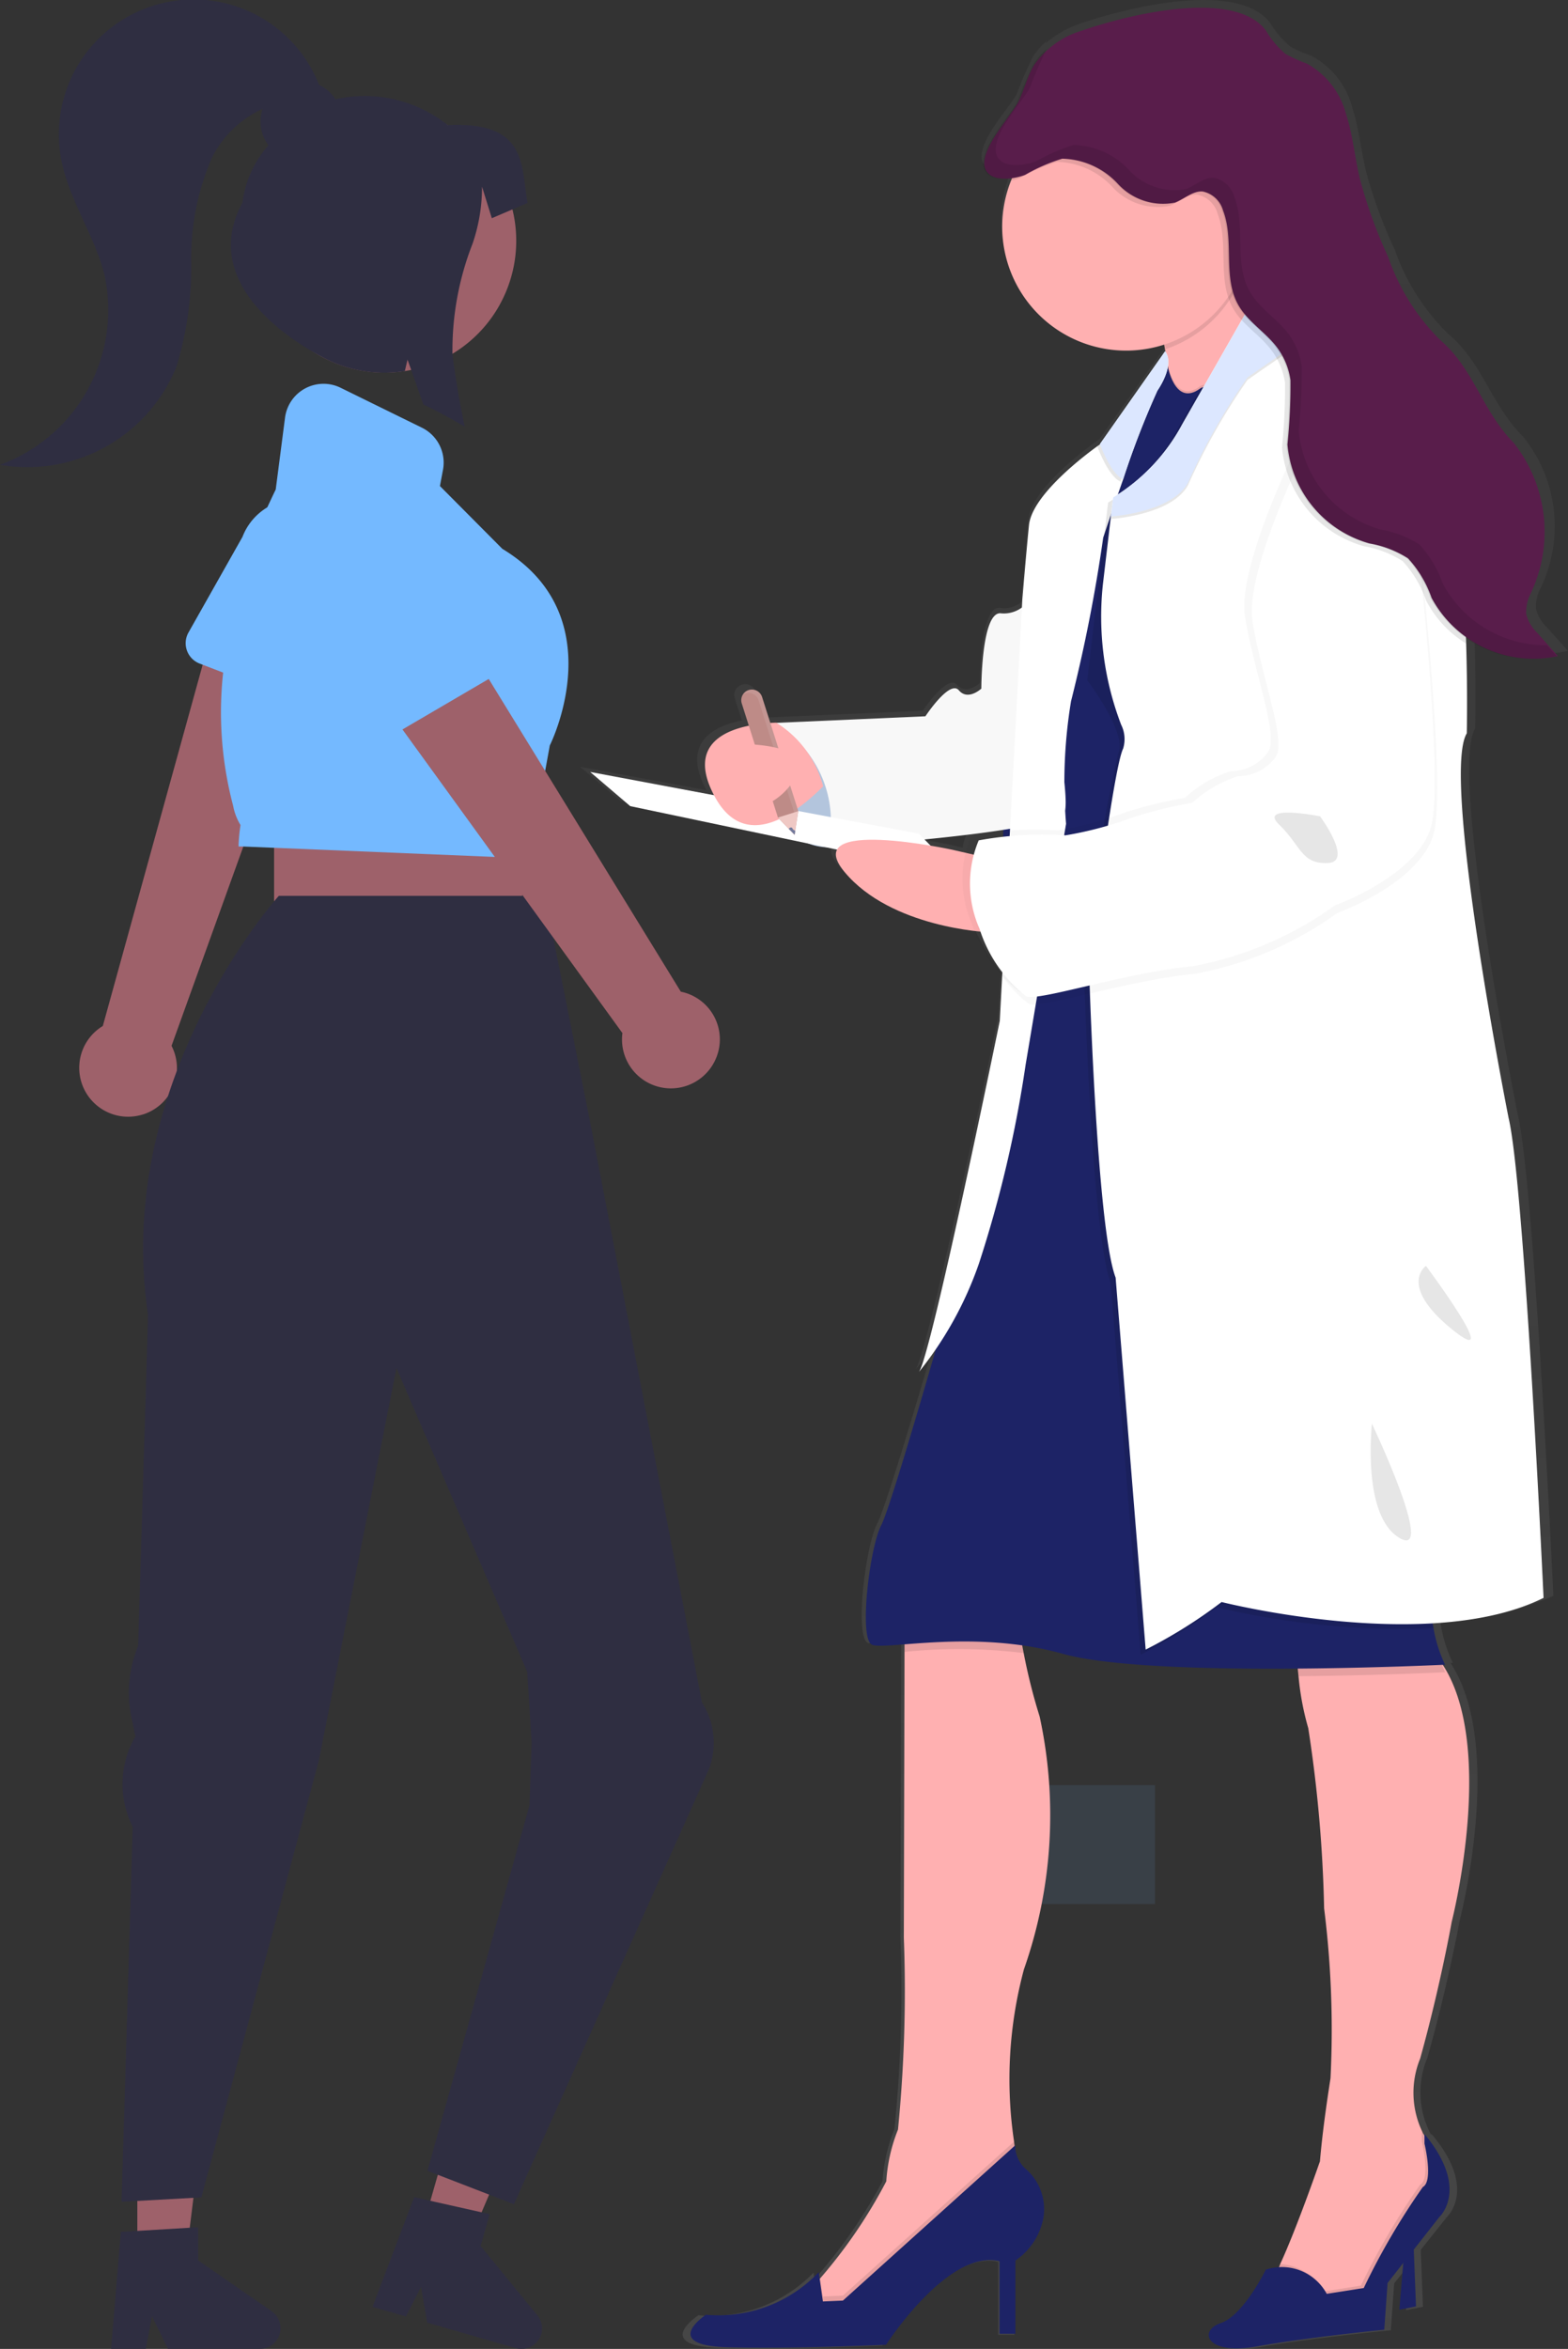 <svg xmlns="http://www.w3.org/2000/svg" xmlns:xlink="http://www.w3.org/1999/xlink" width="42.214" height="63.218" viewBox="0 0 42.214 63.218">
  <rect x="0" y="0" width="42.214" height="63.218" fill="#333333" stroke="none"/>
  <defs>
    <linearGradient id="linear-gradient" x1="0.5" y1="1" x2="0.5" gradientUnits="objectBoundingBox">
      <stop offset="0" stop-color="gray" stop-opacity="0.251"/>
      <stop offset="0.54" stop-color="gray" stop-opacity="0.122"/>
      <stop offset="1" stop-color="gray" stop-opacity="0.102"/>
    </linearGradient>
  </defs>
  <g id="patient_ill" data-name="patient ill" transform="translate(-29.739 -495.771)">
    <g id="Group_13944" data-name="Group 13944" transform="translate(45.355 495.772)">
      <rect id="Rectangle_1558" data-name="Rectangle 1558" width="3.199" height="3.199" transform="translate(12.28 16.483)" fill="#74b9ff" opacity="0.1"/>
      <rect id="Rectangle_1560" data-name="Rectangle 1560" width="3.199" height="3.199" transform="translate(12.28 24.374)" fill="#74b9ff" opacity="0.1"/>
      <rect id="Rectangle_1562" data-name="Rectangle 1562" width="3.199" height="3.199" transform="translate(12.28 32.263)" fill="#74b9ff" opacity="0.1"/>
      <rect id="Rectangle_1564" data-name="Rectangle 1564" width="3.199" height="3.199" transform="translate(12.28 40.154)" fill="#74b9ff" opacity="0.1"/>
      <rect id="Rectangle_1566" data-name="Rectangle 1566" width="3.199" height="3.199" transform="translate(12.28 48.044)" fill="#74b9ff" opacity="0.1"/>
      <path id="Path_24451" data-name="Path 24451" d="M847.715,293.686s-1.857-9.239-1.146-10.389c0,0,.026-1.069-.017-2.431v-.156a3.473,3.473,0,0,0,.39.225,3.158,3.158,0,0,0,2.126.274l-.562-.627a1.037,1.037,0,0,1-.3-.509,1.067,1.067,0,0,1,.121-.551,3.828,3.828,0,0,0-.467-4.077c-.87-.866-1.081-1.984-2.025-2.775a5.848,5.848,0,0,1-1.426-2.25,12.648,12.648,0,0,1-.781-2.129c-.135-.575-.189-1.17-.375-1.731a2.2,2.2,0,0,0-1.076-1.358,4.063,4.063,0,0,1-.585-.258,2.524,2.524,0,0,1-.539-.633c-.852-1.125-3.7-.462-5.053-.006a2.844,2.844,0,0,0-1,.553l.012-.02c.01-.017.022-.034.034-.051a1.771,1.771,0,0,0-.378.422,10.114,10.114,0,0,0-.443,1.012c-.2.4-1.3,1.514-.826,1.963a.4.4,0,0,0,.112.072.973.973,0,0,0,.562.056l-.02.048a3.289,3.289,0,0,0-.244,1.247,3.376,3.376,0,0,0,3.406,3.346,3.438,3.438,0,0,0,1.043-.161c.008.043.015.085.023.128a.382.382,0,0,0,.008.051h0l-.06.083-.01-.015-1.766,2.468c-.27.19-1.824,1.315-1.912,2.159-.092.923-.184,2-.184,2l-.012.232a.7.7,0,0,1-.562.152c-.551-.09-.551,2.025-.551,2.025s-.367.337-.619.045-.918.7-.918.7l-4.173.18h0l-.1.006-.225-.7a.294.294,0,0,0-.368-.188.338.338,0,0,0-.051.021l-.016.009-.029.02-.015.014a.229.229,0,0,0-.023.024l-.013.016-.007.007h0a.283.283,0,0,0-.04.252l.193.6c-.805.162-1.629.619-.957,1.876l-3.4-.629,1.1.925,5.685,1.173c-.075.135-.026.331.209.606a5.805,5.805,0,0,0,3.6,1.6,6.387,6.387,0,0,0,.73,1.237l-.064,1.184s-1.88,9.028-2.224,9.486a5.343,5.343,0,0,0,.476-.626c-.546,1.855-1.308,4.394-1.508,4.774-.322.607-.62,3.065-.253,3.223a3.085,3.085,0,0,0,.893-.01v.2l-.02,7.715a37.4,37.4,0,0,1-.161,5.183,4.411,4.411,0,0,0-.321,1.4,13.717,13.717,0,0,1-1.814,2.616.122.122,0,0,1-.018.016l-.025-.175a3.827,3.827,0,0,1-3.1,1.148s-1.283.835.62.88,4.334-.067,4.334-.067,1.7-2.587,3.119-2.25v1.961h.435v-1.992a1.785,1.785,0,0,0,.775-1.173,1.426,1.426,0,0,0-.508-1.319.844.844,0,0,1-.278-.616l-.016.013a1.184,1.184,0,0,0-.015-.121,11.224,11.224,0,0,1,.271-4.647,12.378,12.378,0,0,0,.435-6.828,15.71,15.71,0,0,1-.438-1.711c-.013-.073-.026-.143-.037-.208a8.863,8.863,0,0,1,1.117.225,31.355,31.355,0,0,0,6.454.4c.006.065.012.134.02.2a7.361,7.361,0,0,0,.265,1.408,35.87,35.87,0,0,1,.436,4.867,25.754,25.754,0,0,1,.175,4.589c-.112.738-.225,1.479-.289,2.224v.015s-.632,1.8-1.094,2.777c-.011.025-.024.05-.035.073a1.461,1.461,0,0,0-.361.08s-.62,1.237-1.237,1.442-.413.878.985.631,3.509-.45,3.509-.45l.091-1.262.43-.538-.113,1.259.458-.09-.061-1.531.7-.88s.849-.756-.413-2.243v.033c-.013-.021-.026-.044-.04-.065v-.007a2.4,2.4,0,0,1-.071-2c.551-1.937.872-3.7.872-3.7s1.231-4.71-.249-6.938h.065a3.744,3.744,0,0,1-.318-.99c-.007-.04-.014-.082-.02-.125a8.116,8.116,0,0,0,3.045-.688S848.152,295.465,847.715,293.686Zm-13.895-7.8v.022l-.225.011Zm-.772.107a.248.248,0,0,0-.1.048,1,1,0,0,0-.177.462l-.351-.079s-.246-.053-.6-.112l-.168-.169C832.113,286.11,832.592,286.054,833.049,286Z" transform="translate(-822.47 -263.692)" fill="url(#linear-gradient)"/>
      <path id="Path_24452" data-name="Path 24452" d="M971.454,741.755l-.134,1.594.449-.09-.068-1.729Z" transform="translate(-949.263 -681.187)" fill="#1d2366"/>
      <path id="Path_24453" data-name="Path 24453" d="M880.433,659.592a11.392,11.392,0,0,0-.267,4.631c.045.373.087.6.087.6s-.809,1.842-.876,1.912-2.38,1.481-2.38,1.481l-1.616.944s-1.64-.719-.854-.966a1.194,1.194,0,0,0,.424-.289,13.575,13.575,0,0,0,1.776-2.607,4.485,4.485,0,0,1,.315-1.393,37.974,37.974,0,0,0,.157-5.165l.019-7.688v-1l3.076.022a6.979,6.979,0,0,0,.133,1.012,15.479,15.479,0,0,0,.429,1.705A12.518,12.518,0,0,1,880.433,659.592Z" transform="translate(-868.482 -606.592)" fill="#ffb0b1"/>
      <path id="Path_24454" data-name="Path 24454" d="M880.253,776.668s-.809,1.842-.876,1.912-2.38,1.481-2.38,1.481l-1.616.944s-1.64-.719-.854-.966a1.2,1.2,0,0,0,.424-.289l.07.492.539-.023,4.612-4.149C880.211,776.441,880.253,776.668,880.253,776.668Z" transform="translate(-868.482 -718.437)" opacity="0.1"/>
      <path id="Path_24455" data-name="Path 24455" d="M857.653,777l-4.638,4.178-.539.023-.112-.787a3.724,3.724,0,0,1-3.037,1.145s-1.257.831.606.876,4.244-.068,4.244-.068,1.663-2.587,3.054-2.25v1.954h.427V780.1a1.776,1.776,0,0,0,.758-1.17,1.433,1.433,0,0,0-.5-1.314A.847.847,0,0,1,857.653,777Z" transform="translate(-845.938 -719.262)" fill="#1d2366"/>
      <path id="Path_24456" data-name="Path 24456" d="M990.592,661.333a2.433,2.433,0,0,0,.069,1.993v.007a3.683,3.683,0,0,1,.538,1.313l.018.1-2.11,3.076-1.145.45s-1.841-.629-1.505-.809a1.723,1.723,0,0,0,.367-.6c.45-.973,1.071-2.768,1.071-2.768v-.015c.065-.741.169-1.48.283-2.216a26.116,26.116,0,0,0-.172-4.574,36.469,36.469,0,0,0-.427-4.85,7.417,7.417,0,0,1-.262-1.4c-.061-.562-.074-1.026-.074-1.026s1.213-1.687,3.435.135a2.443,2.443,0,0,1,.464.5c1.536,2.184.3,7,.3,7S991.131,659.4,990.592,661.333Z" transform="translate(-967.974 -605.931)" fill="#ffb0b1"/>
      <path id="Path_24457" data-name="Path 24457" d="M991.246,775.168l-2.11,3.076-1.145.45s-1.841-.629-1.505-.809a1.723,1.723,0,0,0,.367-.6,1.455,1.455,0,0,1,1.183.736l.988-.158a19.066,19.066,0,0,1,1.595-2.716c.292-.156.045-1.169.045-1.169v-.258c.008.009.015.019.024.028v.007a3.682,3.682,0,0,1,.538,1.313Z" transform="translate(-968.001 -716.351)" opacity="0.1"/>
      <path id="Path_24458" data-name="Path 24458" d="M976.126,778.6a1.375,1.375,0,0,0-1.64-.651s-.606,1.237-1.213,1.438-.4.875.966.629,3.435-.45,3.435-.45l.09-1.259,1.393-1.774s.83-.752-.4-2.234v.258s.247,1.012-.045,1.169a19,19,0,0,0-1.59,2.718Z" transform="translate(-956.023 -716.866)" fill="#1d2366"/>
      <path id="Path_24459" data-name="Path 24459" d="M903.22,650.052a6.979,6.979,0,0,0,.133,1.012,14.115,14.115,0,0,0-3.212-.033v-1Z" transform="translate(-891.404 -606.574)" opacity="0.1"/>
      <path id="Path_24460" data-name="Path 24460" d="M997.82,650.927s-1.8.088-3.946.106c-.061-.562-.074-1.026-.074-1.026s1.213-1.687,3.435.135a2.445,2.445,0,0,1,.465.5A2.758,2.758,0,0,0,997.82,650.927Z" transform="translate(-974.528 -605.922)" opacity="0.1"/>
      <path id="Path_24461" data-name="Path 24461" d="M906.5,495.262s-7.883.381-10.285-.292-4.784-.09-5.143-.246-.068-2.605.247-3.211,2.043-6.738,2.043-6.738l1.663-8.668,1.751-.483.124-.035,3.052-.841,2.236-.618s4.446,17.359,4.065,18.639a3.279,3.279,0,0,0-.065,1.506A3.758,3.758,0,0,0,906.5,495.262Z" transform="translate(-883.212 -450.46)" fill="#1d2366"/>
      <path id="Path_24462" data-name="Path 24462" d="M869.462,439s-1.575,1.687-.383,2.628a1.4,1.4,0,0,0,1.976.09Z" transform="translate(-863.441 -419.281)" fill="#c7daf5"/>
      <path id="Path_24463" data-name="Path 24463" d="M869.462,439s-1.575,1.687-.383,2.628a1.4,1.4,0,0,0,1.976.09Z" transform="translate(-863.441 -419.281)" opacity="0.1"/>
      <path id="Path_24464" data-name="Path 24464" d="M962.529,316.114s-.185.176-.462.434c-.4.37-.982.911-1.5,1.364-.72.627-1.314,1.087-1.1.694a3.033,3.033,0,0,0,.066-1.716c-.008-.043-.015-.085-.022-.127a11.787,11.787,0,0,0-.348-1.39,24.041,24.041,0,0,1,1.806-2.1c.24-.225.407-.317.417-.161a5.224,5.224,0,0,0,.364,1.168c.006.016.011.03.018.046.13.337.278.684.407.983C962.371,315.772,962.529,316.114,962.529,316.114Z" transform="translate(-943.785 -307.488)" fill="#ffb0b1"/>
      <path id="Path_24465" data-name="Path 24465" d="M961.766,314.34a3.339,3.339,0,0,1-2.236,2.56,11.706,11.706,0,0,0-.37-1.517s2.19-2.829,2.224-2.256A5.352,5.352,0,0,0,961.766,314.34Z" transform="translate(-943.785 -307.498)" opacity="0.1"/>
      <path id="Path_24466" data-name="Path 24466" d="M927.281,350.849l.283-.4s.188,1.145.878.64.724,3.8.724,3.8l-.741,11.083-5.356-.321.152-5.355.606-2.7,1.5-3.924.892-1.3Z" transform="translate(-911.754 -340.691)" opacity="0.1"/>
      <path id="Path_24467" data-name="Path 24467" d="M929.194,355.456l-.675,10.021-.071,1.062-2.986-.179-.112-.007-2.25-.135.152-5.356.606-2.7,1.5-3.924.892-1.3,1.062-1.533.283-.4s.188,1.145.878.64l.015-.01h0C929.163,351.212,929.194,355.456,929.194,355.456Z" transform="translate(-911.781 -341.188)" fill="#1d2366"/>
      <path id="Path_24468" data-name="Path 24468" d="M875.741,406.26a.82.82,0,0,1-.809.471c-.54-.091-.539,2.025-.539,2.025s-.359.337-.606.045-.9.7-.9.7l-4.088.18a3.036,3.036,0,0,1,1.462,3.346s6.175-.382,6.378-.966S875.741,406.26,875.741,406.26Z" transform="translate(-863.589 -390.224)" fill="#fff"/>
      <path id="Path_24469" data-name="Path 24469" d="M875.741,406.26a.82.82,0,0,1-.809.471c-.54-.091-.539,2.025-.539,2.025s-.359.337-.606.045-.9.7-.9.7l-4.088.18a3.036,3.036,0,0,1,1.462,3.346s6.175-.382,6.378-.966S875.741,406.26,875.741,406.26Z" transform="translate(-863.589 -390.224)" opacity="0.03"/>
      <path id="Path_24470" data-name="Path 24470" d="M777.66,389.76l1.078.92,8.87,1.864-1.1-1.123Z" transform="translate(-777.387 -368.985)" fill="#fff"/>
      <path id="Path_24471" data-name="Path 24471" d="M909.992,348.852a22.71,22.71,0,0,0-.921,2.382c-.294.838-.539,1.575-.539,1.575a42.116,42.116,0,0,1-.865,4.4,13.458,13.458,0,0,0-.134,3.3L906.443,367a32.364,32.364,0,0,1-1.256,5.345,9.734,9.734,0,0,1-1.616,2.919c.337-.457,2.177-9.448,2.177-9.448l.607-11.34s.089-1.078.179-2,1.912-2.179,1.912-2.179l1.757-2.5C910.378,348.036,910.26,348.448,909.992,348.852Z" transform="translate(-894.448 -338.339)" fill="#fff"/>
      <path id="Path_24472" data-name="Path 24472" d="M887.77,467.092s-2.587-.112-3.84-1.617,2.9-.6,2.9-.6l1.079.247Z" transform="translate(-876.807 -442.006)" fill="#ffb0b1"/>
      <path id="Path_24473" data-name="Path 24473" d="M952.567,388.313a3.278,3.278,0,0,0-.065,1.506,21.439,21.439,0,0,1-5.841-.562,13.127,13.127,0,0,1-2.044,1.28l-.808-10.011c-.516-1.35-.719-8.422-.719-8.422s.046-.37.112-.925a.106.106,0,0,1,.006-.042,42.927,42.927,0,0,1,.8-4.849c.27-.54-.83-1.976-.83-1.976l.5-4.269.061-.515a5.155,5.155,0,0,0,1.864-1.976l.621-1.088h0c.675-.433.71,3.811.71,3.811l-.675,10.021,2.236-.617S952.948,387.033,952.567,388.313Z" transform="translate(-929.523 -346.002)" opacity="0.1"/>
      <path id="Path_24474" data-name="Path 24474" d="M956.528,367.852c-3.076,1.527-8.668.112-8.668.112a13.119,13.119,0,0,1-2.044,1.28l-.809-10.011c-.515-1.35-.718-8.422-.718-8.422s.65-5.277.92-5.815a.866.866,0,0,0-.053-.643,8.143,8.143,0,0,1-.493-3.767l.216-1.835.06-.514a5.161,5.161,0,0,0,1.865-1.977l.562-.985,1.035-1.815.49-.859.083.075.635.576.675.562c.881.742,2.4,2.049,3.188,2.849.691.7.909,3.443.972,5.5.042,1.358.017,2.422.017,2.422-.7,1.146,1.125,10.348,1.125,10.348C956.012,356.716,956.528,367.852,956.528,367.852Z" transform="translate(-930.588 -324.849)" fill="#fff"/>
      <path id="Path_24475" data-name="Path 24475" d="M925.9,363.688s-2.111,4.019-1.866,5.547.943,3.256.606,3.66a1.243,1.243,0,0,1-.989.494,3.25,3.25,0,0,0-1.237.719,11.731,11.731,0,0,0-1.575.382,9.8,9.8,0,0,1-1.841.494,9.567,9.567,0,0,0-2.336.135,3.005,3.005,0,0,0,.023,2.38,3.75,3.75,0,0,0,1.258,1.819c.358.132,2.628-.629,4.469-.809a9.508,9.508,0,0,0,3.84-1.639s2.2-.787,2.587-2.111-.471-8.6-.471-8.6S927.718,362.767,925.9,363.688Z" transform="translate(-905.864 -352.3)" opacity="0.03"/>
      <path id="Path_24476" data-name="Path 24476" d="M923.525,360.691s-2.111,4.02-1.864,5.547.943,3.256.605,3.661a1.237,1.237,0,0,1-.988.494,3.251,3.251,0,0,0-1.237.719,11.824,11.824,0,0,0-1.575.381,9.9,9.9,0,0,1-1.841.494,9.556,9.556,0,0,0-2.335.135,3.006,3.006,0,0,0,.022,2.38,3.763,3.763,0,0,0,1.258,1.819c.358.132,2.628-.629,4.469-.808a9.487,9.487,0,0,0,3.84-1.64s2.2-.787,2.581-2.11-.471-8.6-.471-8.6S925.344,359.771,923.525,360.691Z" transform="translate(-903.759 -349.639)" opacity="0.03"/>
      <path id="Path_24477" data-name="Path 24477" d="M925.327,361.9s-2.111,4.02-1.864,5.546.943,3.256.606,3.66a1.237,1.237,0,0,1-.989.495,3.264,3.264,0,0,0-1.237.718,11.568,11.568,0,0,0-1.575.382,9.829,9.829,0,0,1-1.841.494,9.566,9.566,0,0,0-2.336.135,3.006,3.006,0,0,0,.022,2.38,3.756,3.756,0,0,0,1.258,1.819c.358.132,2.628-.629,4.469-.809a9.508,9.508,0,0,0,3.84-1.639s2.2-.787,2.587-2.111-.466-8.6-.466-8.6S927.144,360.985,925.327,361.9Z" transform="translate(-905.358 -350.714)" fill="#fff"/>
      <path id="Path_24478" data-name="Path 24478" d="M989.931,458.208s-1.687-.337-1.1.225.584,1.055,1.3,1.033S989.931,458.208,989.931,458.208Z" transform="translate(-970.008 -436.239)" opacity="0.1"/>
      <path id="Path_24479" data-name="Path 24479" d="M1023.368,566.58s-.763.516.7,1.706S1023.368,566.58,1023.368,566.58Z" transform="translate(-1000.594 -532.511)" opacity="0.1"/>
      <path id="Path_24480" data-name="Path 24480" d="M1011.741,604.31c0,.068-.27,2.475.74,3.076S1011.741,604.31,1011.741,604.31Z" transform="translate(-990.423 -565.997)" opacity="0.1"/>
      <path id="Path_24481" data-name="Path 24481" d="M854.293,436.59c-.814.028-2.574.277-1.661,1.979.807,1.506,2.162.5,2.925-.264A2.874,2.874,0,0,0,854.293,436.59Z" transform="translate(-849.012 -417.142)" fill="#ffb0b1"/>
      <path id="Path_24482" data-name="Path 24482" d="M881.39,451Z" transform="translate(-874.763 -429.931)" fill="#ffb0b1"/>
      <path id="Path_24483" data-name="Path 24483" d="M880.74,451.435l.034-.035Z" transform="translate(-874.186 -430.286)" fill="#ffb0b1"/>
      <path id="Path_24484" data-name="Path 24484" d="M954.946,334.406c-.864.591-1.588,1.089-1.73,1.192a16.994,16.994,0,0,0-1.6,2.83c-.379.692-1.611.87-2.075.913l.06-.514a5.161,5.161,0,0,0,1.865-1.977l2.088-3.66.719.654Z" transform="translate(-935.247 -325.373)" opacity="0.1"/>
      <path id="Path_24485" data-name="Path 24485" d="M954.946,333.806c-.864.591-1.588,1.089-1.73,1.193a16.928,16.928,0,0,0-1.6,2.829c-.379.692-1.611.87-2.075.913l.06-.514a5.161,5.161,0,0,0,1.865-1.977l2.088-3.66.719.651S954.541,333.464,954.946,333.806Z" transform="translate(-935.247 -324.84)" fill="#dce7ff"/>
      <path id="Path_24486" data-name="Path 24486" d="M930.169,291.6a3.336,3.336,0,1,1-2.836-3.3A3.331,3.331,0,0,1,930.169,291.6Z" transform="translate(-912.132 -285.499)" fill="#ffb0b1"/>
      <path id="Path_24487" data-name="Path 24487" d="M937.9,302.818a2.965,2.965,0,0,1-1.076-1.156,3.045,3.045,0,0,0-.633-1.063,2.813,2.813,0,0,0-1.035-.4,3.034,3.034,0,0,1-2.213-2.662,15.775,15.775,0,0,0,.081-1.734,1.922,1.922,0,0,0-.376-.894,3.085,3.085,0,0,0-.325-.35c-.158-.148-.323-.292-.467-.45a1.746,1.746,0,0,1-.236-.321,1.545,1.545,0,0,1-.129-.3c-.225-.688-.02-1.505-.268-2.2l-.013-.038a.716.716,0,0,0-.548-.514c-.264-.019-.49.2-.742.3a1.657,1.657,0,0,1-1.536-.5,2.107,2.107,0,0,0-1.495-.683,4.828,4.828,0,0,0-1,.435,1.4,1.4,0,0,1-.237.069,3.336,3.336,0,0,1,6.358,1.939c.006.016.011.03.018.046.13.337.278.684.407.983l.635.576.675.562c.881.742,2.4,2.049,3.188,2.849C937.622,298.018,937.837,300.756,937.9,302.818Z" transform="translate(-914.044 -285.498)" opacity="0.1"/>
      <path id="Path_24488" data-name="Path 24488" d="M920.125,268.033c.161-.327.241-.694.433-1a2.393,2.393,0,0,1,1.281-.912c1.322-.456,4.115-1.117,4.949,0a2.437,2.437,0,0,0,.528.63,3.919,3.919,0,0,0,.573.258,2.188,2.188,0,0,1,1.053,1.35c.181.556.235,1.152.368,1.724a12.678,12.678,0,0,0,.765,2.122,5.845,5.845,0,0,0,1.4,2.241c.921.787,1.125,1.9,1.98,2.766a3.862,3.862,0,0,1,.458,4.063,1.116,1.116,0,0,0-.119.549,1.076,1.076,0,0,0,.3.508l.553.624a3.112,3.112,0,0,1-3.4-1.568,3.041,3.041,0,0,0-.634-1.063,2.805,2.805,0,0,0-1.034-.4,3.037,3.037,0,0,1-2.212-2.665,15.734,15.734,0,0,0,.081-1.732,1.912,1.912,0,0,0-.377-.9c-.309-.4-.776-.675-1.028-1.125-.426-.752-.1-1.73-.409-2.538a.718.718,0,0,0-.548-.514c-.264-.019-.49.2-.744.3a1.653,1.653,0,0,1-1.535-.5,2.1,2.1,0,0,0-1.5-.682,4.7,4.7,0,0,0-1,.435c-.252.1-.763.183-.983-.029C918.852,269.544,919.931,268.434,920.125,268.033Z" transform="translate(-908.322 -265.299)" fill="#591d4b"/>
      <path id="Path_24489" data-name="Path 24489" d="M931.361,289.646a3.043,3.043,0,0,0-.634-1.062,2.8,2.8,0,0,0-1.035-.4,3.038,3.038,0,0,1-2.213-2.664,16,16,0,0,0,.082-1.733,1.921,1.921,0,0,0-.377-.894c-.31-.4-.777-.675-1.028-1.125-.426-.751-.1-1.729-.411-2.538a.72.72,0,0,0-.547-.514c-.263-.02-.492.2-.744.3a1.655,1.655,0,0,1-1.535-.5,2.107,2.107,0,0,0-1.5-.683,4.8,4.8,0,0,0-1,.435c-.252.1-.764.185-.984-.028-.464-.45.615-1.558.809-1.956a10.747,10.747,0,0,1,.434-1c.01-.017.021-.034.033-.051a1.785,1.785,0,0,0-.37.421,10.931,10.931,0,0,0-.433,1c-.194.4-1.273,1.51-.809,1.956.225.214.731.126.983.029a4.632,4.632,0,0,1,1-.435,2.1,2.1,0,0,1,1.5.682,1.658,1.658,0,0,0,1.536.5c.252-.1.472-.318.742-.3a.716.716,0,0,1,.548.514c.307.808-.017,1.785.409,2.538.252.442.719.719,1.028,1.125a1.912,1.912,0,0,1,.377.9,15.7,15.7,0,0,1-.081,1.732,3.033,3.033,0,0,0,2.213,2.665,2.823,2.823,0,0,1,1.034.4,2.974,2.974,0,0,1,.634,1.063,3.112,3.112,0,0,0,3.4,1.568l-.261-.295A3.145,3.145,0,0,1,931.361,289.646Z" transform="translate(-908.13 -273.932)" opacity="0.1"/>
      <path id="Path_24490" data-name="Path 24490" d="M947.83,349.363a22.7,22.7,0,0,0-.921,2.382c-.33-.128-.629-.946-.629-.946l1.757-2.5C948.217,348.547,948.1,348.958,947.83,349.363Z" transform="translate(-932.354 -338.783)" opacity="0.1"/>
      <path id="Path_24491" data-name="Path 24491" d="M948.43,348.772a22.716,22.716,0,0,0-.921,2.382c-.33-.127-.629-.946-.629-.946l1.757-2.5C948.817,347.956,948.7,348.368,948.43,348.772Z" transform="translate(-932.886 -338.259)" fill="#dce7ff"/>
      <path id="Path_24492" data-name="Path 24492" d="M862.046,432.119l-.974-3.072a.287.287,0,0,1,.187-.361h0a.288.288,0,0,1,.36.187l.974,3.069-.1.642Z" transform="translate(-856.718 -410.116)" fill="#be8b87"/>
      <path id="Path_24493" data-name="Path 24493" d="M861.53,428.813h0a.288.288,0,0,1,.361.187l.974,3.069-.073.481.071.074.1-.642-.98-3.069a.288.288,0,0,0-.36-.187h0a.288.288,0,0,0-.15.113A.388.388,0,0,1,861.53,428.813Z" transform="translate(-857.083 -410.151)" fill="#fff" opacity="0.1"/>
      <path id="Path_24494" data-name="Path 24494" d="M822.6,399.313l.547-.173-.08.526-.017.116-.16-.166Z" transform="translate(-817.272 -377.31)" fill="#efc8c4"/>
      <path id="Path_24495" data-name="Path 24495" d="M872.42,461.709a.113.113,0,0,1,.035-.029.049.049,0,0,1,.053,0,.139.139,0,0,1,.019.03.1.1,0,0,0,.07.046l-.017.112Z" transform="translate(-866.802 -439.403)" fill="#727a9c"/>
      <path id="Path_24496" data-name="Path 24496" d="M861.13,441.7s1.954-.011,1.494.82a1.757,1.757,0,0,1-1.179.931Z" transform="translate(-856.781 -421.677)" fill="#ffb0b1"/>
    </g>
    <g id="Group_13946" data-name="Group 13946" transform="translate(29.739 495.771)">
      <path id="Path_24533" data-name="Path 24533" d="M496.868,587.462a3.751,3.751,0,0,1-2.856-3.93.14.14,0,0,1,.28.014,3.474,3.474,0,0,0,2.664,3.65C497.131,587.238,497.042,587.5,496.868,587.462Z" transform="translate(-479.025 -545.27)" fill="#fff"/>
      <path id="Path_24541" data-name="Path 24541" d="M390.2,418.841a1.309,1.309,0,0,0,.778-1.85l4.041-11.213-2.8-.5-3.091,11.179a1.316,1.316,0,0,0,1.074,2.382Z" transform="translate(-386.36 -388.844)" fill="#9e616a"/>
      <path id="Path_24542" data-name="Path 24542" d="M416.606,381.437a1.628,1.628,0,0,0-2.319-.716,1.592,1.592,0,0,0-.677.8l-1.453,2.573a.587.587,0,0,0,.3.837l.076.029.562.216,1.95.749.179.069a.587.587,0,0,0,.783-.42l.23-1.034.411-1.839A1.621,1.621,0,0,0,416.606,381.437Z" transform="translate(-407.082 -367.072)" fill="#74b9ff"/>
      <rect id="Rectangle_1567" data-name="Rectangle 1567" width="6.684" height="6.684" transform="translate(7.379 20.768)" fill="#9e616a"/>
      <path id="Path_24543" data-name="Path 24543" d="M130.027,624h1.317l.627-5.08h-1.944Z" transform="translate(-126.33 -563.28)" fill="#9e616a"/>
      <path id="Path_24544" data-name="Path 24544" d="M399.918,764.691l-1.98-1.367v-.892l-.224.013h0l-1.409.085h0l-.446.026-.255,3.049-.007.1h.934l.018-.1.149-.781.379.781.049.1H399.6a.541.541,0,0,0,.319-.1.55.55,0,0,0,.238-.454A.56.56,0,0,0,399.918,764.691Z" transform="translate(-392.605 -702.489)" fill="#2f2e41"/>
      <path id="Path_24545" data-name="Path 24545" d="M193.255,618.561l1.266.364,2.006-4.709-1.868-.537Z" transform="translate(-181.856 -558.679)" fill="#9e616a"/>
      <path id="Path_24546" data-name="Path 24546" d="M457.809,758.967l-1.525-1.861.247-.858-.219-.049h0l-1.222-.274-.157-.035-.435-.1-1.123,2.954.9.259.406-.8.166.966.565.162,1.539.443.279.08a.562.562,0,0,0,.474-.08.552.552,0,0,0,.216-.3A.558.558,0,0,0,457.809,758.967Z" transform="translate(-443.346 -696.658)" fill="#2f2e41"/>
      <path id="Path_24547" data-name="Path 24547" d="M433.56,299.691a3.54,3.54,0,0,1-2.4,1.774c-.056.012-.112.022-.169.03a3.548,3.548,0,1,1,2.566-1.8Z" transform="translate(-420.096 -291.508)" fill="#9e616a"/>
      <path id="Path_24548" data-name="Path 24548" d="M413.716,491.787a2.014,2.014,0,0,0-.187-1.8l-3.034-15.738L409.3,468.28h-7.162s-4.476,4.954-3.521,11.28l-.267,8.909a3.276,3.276,0,0,0-.179,1.932l.106.5-.041.076a2.547,2.547,0,0,0-.032,2.36l-.3,10.091,2.148-.119,3.163-11.757,2.089-10.563,3.521,8.176.119,1.91-.058,1.683-2.747,9.835,2.328.9Z" transform="translate(-394.631 -444.17)" fill="#2f2e41"/>
      <path id="Path_24549" data-name="Path 24549" d="M427.5,359.614l-1.68-1.69.083-.441a1.047,1.047,0,0,0-.566-1.128l-2.187-1.074a1.045,1.045,0,0,0-1.5.8l-.251,1.938c-.022.041-.1.206-.223.47a15.552,15.552,0,0,0-.937,2.862,13.2,13.2,0,0,0-.256,1.6,9.819,9.819,0,0,0,.268,3.572,1.547,1.547,0,0,0,.2.525,4.835,4.835,0,0,0-.051.516l0,.062.121,0,.833.034,5.947.246.737.03.186.007.43-2.357.124-.681C428.873,364.717,430.441,361.388,427.5,359.614Z" transform="translate(-413.976 -344.843)" fill="#74b9ff"/>
      <path id="Path_24550" data-name="Path 24550" d="M462.09,418a1.309,1.309,0,0,0-.96-1.762l-6.24-10.156-2.138,1.878,6.806,9.392a1.316,1.316,0,0,0,2.532.647Z" transform="translate(-442.801 -389.548)" fill="#9e616a"/>
      <path id="Path_24551" data-name="Path 24551" d="M446.566,390.047l-1.846-2.3a1.632,1.632,0,0,0-2.117-.643,1.271,1.271,0,0,0-.113.06,1.629,1.629,0,0,0-.587,2.222l.331.824.772,1.917a.587.587,0,0,0,.841.288l.071-.041,2.322-1.359.166-.1a.583.583,0,0,0,.28-.4A.591.591,0,0,0,446.566,390.047Z" transform="translate(-433.08 -372.743)" fill="#74b9ff"/>
      <path id="Path_24554" data-name="Path 24554" d="M383.109,273.727a3.579,3.579,0,0,0-3.023-.694,1.1,1.1,0,0,0-.442-.392,3.629,3.629,0,0,0-6.944,1.991c.2,1.09.887,2.034,1.163,3.108a4.436,4.436,0,0,1-2.808,5.13,4.331,4.331,0,0,0,4.748-2.635,9.146,9.146,0,0,0,.4-2.828,6.781,6.781,0,0,1,.553-2.792,2.854,2.854,0,0,1,1.366-1.325,1.089,1.089,0,0,0,.159.981,2.9,2.9,0,0,0-.7,1.548c-.94,1.719.4,3.2,2.123,4.136a3.522,3.522,0,0,0,2.25.392l.072-.307.1.277.325.927q.563.272,1.116.6c-.14-.658-.253-1.314-.331-1.956a7.877,7.877,0,0,1,.54-2.966,4.67,4.67,0,0,0,.256-1.515v-.023l.264.849.962-.411C385.076,274.792,385.255,273.626,383.109,273.727Z" transform="translate(-371.055 -270.36)" fill="#2f2e41"/>
    </g>
  </g>
</svg>
